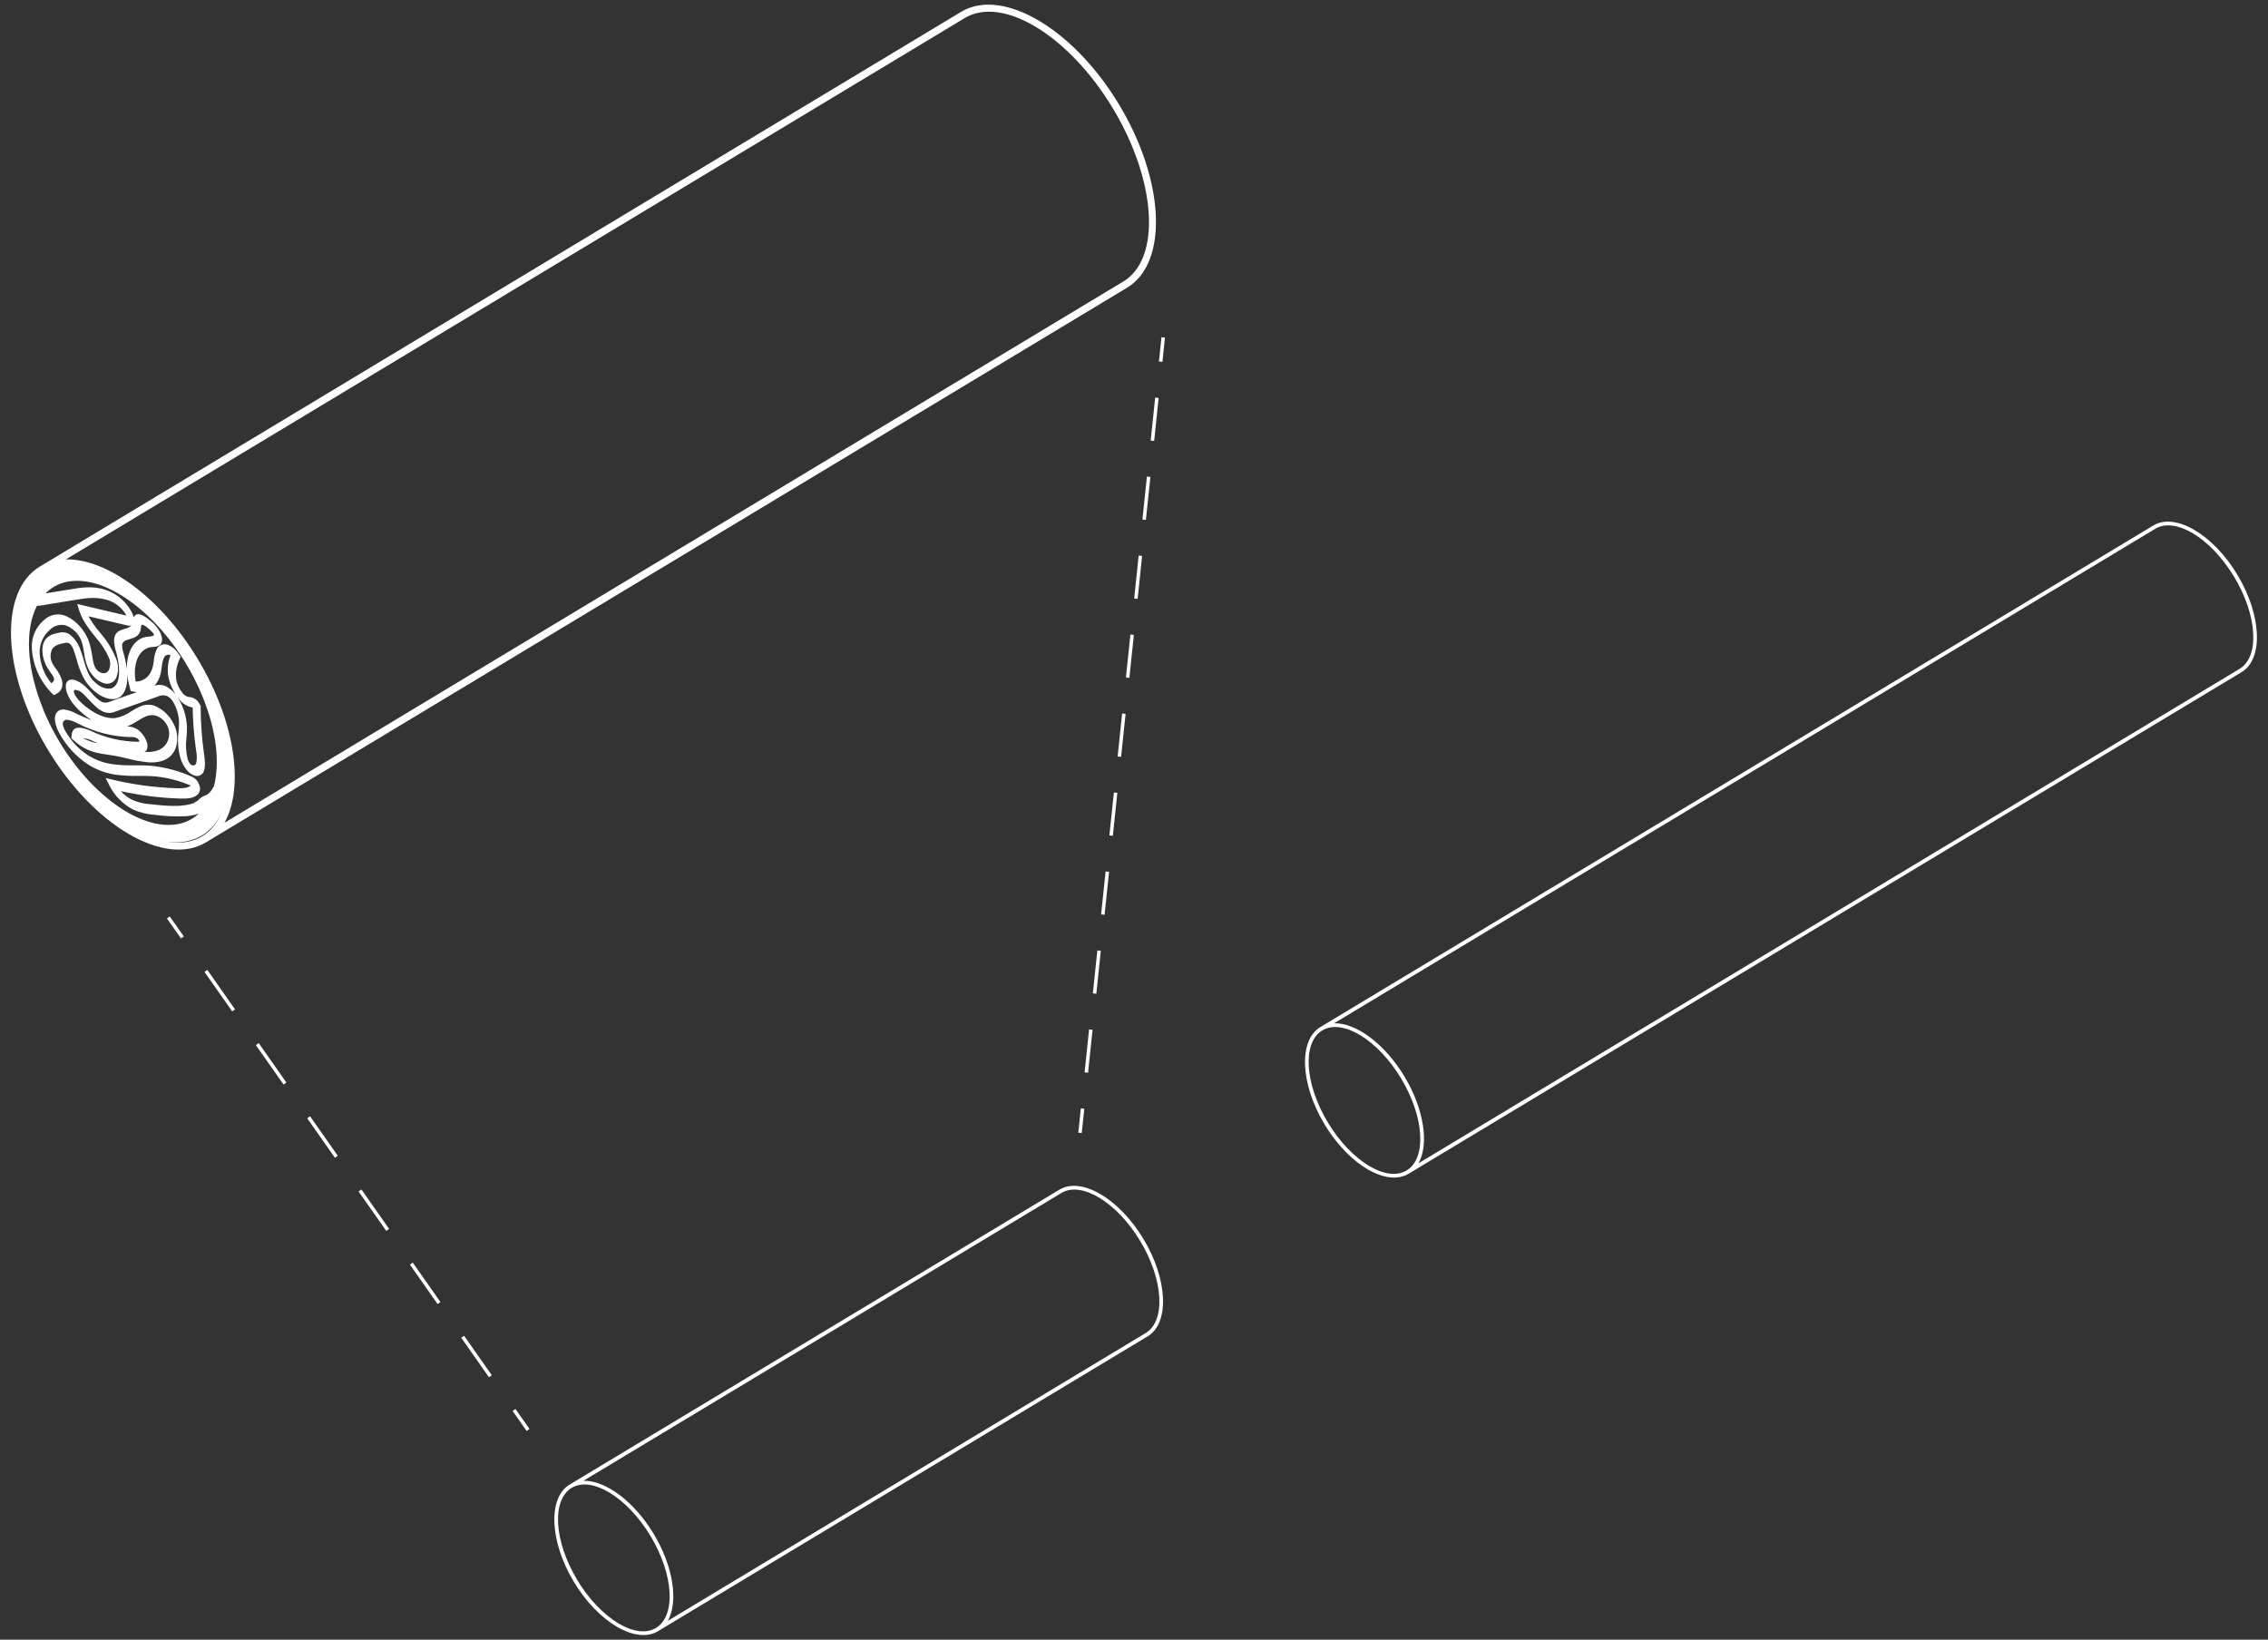 <?xml version="1.0" encoding="UTF-8"?>
<svg id="Layer_1" data-name="Layer 1" xmlns="http://www.w3.org/2000/svg" viewBox="0 0 650 470">
  <rect x="0" y="0" width="650" height="470" fill="#333333" stroke="none"/>
  <defs>
    <style>
      .cls-1 {
        stroke-dasharray: 0 0 11.38 11.38;
      }

      .cls-1, .cls-2, .cls-3 {
        fill: none;
        stroke: #fff;
        stroke-linecap: square;
        stroke-miterlimit: 10;
      }

      .cls-4 {
        fill: #fff;
        stroke-width: 0px;
      }

      .cls-2 {
        stroke-dasharray: 0 0 12.81 12.81;
      }
    </style>
  </defs>
  <line id="Line_252" data-name="Line 252" class="cls-3" x1="309.58" y1="324.22" x2="310.21" y2="318.25"/>
  <line id="Line_253" data-name="Line 253" class="cls-1" x1="311.39" y1="306.93" x2="332.11" y2="108.83"/>
  <line id="Line_254" data-name="Line 254" class="cls-3" x1="332.7" y1="103.17" x2="333.32" y2="97.2"/>
  <line id="Line_255" data-name="Line 255" class="cls-3" x1="151.05" y1="409.46" x2="147.61" y2="404.55"/>
  <line id="Line_256" data-name="Line 256" class="cls-2" x1="140.25" y1="394.06" x2="55.67" y2="273.53"/>
  <line id="Line_257" data-name="Line 257" class="cls-3" x1="51.99" y1="268.29" x2="48.54" y2="263.38"/>
  <g>
    <path id="Path_6432" data-name="Path 6432" class="cls-4" d="m327.71,355.13c-6.98-11.59-17.79-17.92-24.09-14.13l-140.36,84.53c-6.3,3.8-5.76,16.31,1.22,27.9s17.79,17.92,24.09,14.13l140.36-84.53c6.3-3.8,5.76-16.31-1.22-27.9m-162.28,97.74c-6.66-11.07-7.38-22.9-1.6-26.39s15.91,2.69,22.58,13.75,7.38,22.9,1.6,26.39-15.91-2.69-22.58-13.75m21.92-13.2c-5.67-9.42-13.87-15.37-20.13-15.23l136.97-82.49c5.79-3.48,15.91,2.69,22.58,13.75s7.38,22.9,1.6,26.39l-136.97,82.49c3.05-5.46,1.63-15.5-4.05-24.91"/>
    <path id="Path_6433" data-name="Path 6433" class="cls-4" d="m18.84,161.61c-14.37,1.2-18.71,20.07-9.66,42.07s28.09,38.92,42.47,37.72,18.71-20.07,9.66-42.07-28.09-38.92-42.47-37.72m-6.41,41.8c-4.94-12.03-5.32-22.99-1.84-29.78l.5-.04.03.06.78-.13.75-.06-.02-.06,9.17-1.49c2.72-.44,5.54-.9,8.69-.02,2.3.64,4.28,2.12,5.53,4.16.08.15.14.26.17.32-.2.01-.41-.01-.6-.07l-13.46-3.18.47,1.57c.91,3.08,2.92,5.61,4.86,8.05,1.58,1.76,2.86,3.75,3.81,5.91.44,1.08.42,2.29-.05,3.35-.4.83-1.39,1.2-2.23.83-.46-.16-.88-.44-1.21-.79-.82-.9-1.06-2.18-1.38-4.18-.19-1.48-.54-2.94-1.05-4.35-1.48-3.78-4.69-6.46-7.08-7.16-1.99-.59-4.14-.07-5.65,1.37-2.37,2-3.67,5.01-3.49,8.11.28,4.81,2.28,9.35,5.65,12.79l.65.63.48-.23c1.82-.88,2.39-2.39,1.7-4.48-.41-1.09-.98-2.1-1.7-3.01-.25-.34-.48-.66-.65-.96-.88-1.34-1-3.03-.33-4.48.73-1.17,2.14-1.51,3.52-1.77.53-.17,1.11-.1,1.58.19.5.52.87,1.15,1.08,1.84.33.86.58,1.74.85,2.68.44,1.75,1.08,3.45,1.89,5.06,1.13,2.17,2.83,3.98,4.93,5.25,2.29,1.31,4.52,1.41,5.84.26,1.32-1.16,1.95-3.32,1.88-6.14.11,1.05.3,2.08.57,3.1l.4,1.54,1.12.2c.21.04.42.07.62.09l-7.56,2.67c-.74.36-1.59.43-2.38.19-1.17-.69-2.2-1.59-3.05-2.66-.5-.54-1.01-1.09-1.55-1.61-1.5-1.46-3.28-2.34-4.42-2.17-.83.14-1.42.87-1.37,1.71-.2,2.42,1.93,5.34,3.81,7.1,1.11,1.05,2.32,1.99,3.6,2.81-1.33-.48-2.63-1.02-3.9-1.63l-.39-.19c-1.15-.66-2.42-1.09-3.74-1.26-1.44-.05-2.78.94-2.51,3.28.22,1.36.71,2.66,1.43,3.84,1.92,3.42,4.62,6.35,7.88,8.54,2.43,1.58,5.17,2.62,8.03,3.03,2.19.29,4.4.41,6.62.36,1.62,0,3.29,0,4.97.16,3.44.37,6.81,1.25,10,2.61-.96.78-2.42.81-3.97.77-6.35-.19-12.67-1.05-18.84-2.55l-1.58-.38,1.06,2.12c1.45,2.89,3.75,5.27,6.6,6.81,1.94.92,4.04,1.46,6.18,1.59,3.01.43,6.05.57,9.09.43,1.28-.09,2.54-.34,3.75-.74-2.03,1.88-4.65,3-7.41,3.18-12.58,1.05-29.25-13.76-37.17-33.01m23.37-23.14c-1.38.41-2.95.87-3.06,3.17.02,1.17.22,2.33.58,3.43l.12.45c.94,3.51,1.26,7.87-.66,9.55-.92.8-2.49.72-4.11-.21-1.32-.78-2.4-1.91-3.12-3.26-.62-1.27-1.11-2.61-1.45-3.99-.29-1-.59-2.04-1-3.1-.54-1.6-1.48-3.04-2.74-4.17-.73-.64-1.69-.96-2.66-.88-.2.02-.41.05-.61.09-1.61.3-3.27.72-4.23,2.26-1,1.6-1.03,4.84.84,7.93.3.49.63.95.91,1.35.36.44.66.93.89,1.45.18.55-.08,1.08-.74,1.52-2.02-2.43-3.19-5.45-3.35-8.61-.11-2.6,1.01-5.1,3.01-6.77,1.18-1.17,2.88-1.62,4.48-1.19,2.01.77,3.62,2.33,4.44,4.32.37,1.09.63,2.22.77,3.36.35,2.23.76,4.75,2.75,6.95.72.81,1.62,1.44,2.64,1.82,1.41.65,3.07.07,3.79-1.3.77-1.8.77-3.84.02-5.65-1.14-2.78-2.75-5.36-4.75-7.61-1.19-1.4-2.25-2.91-3.17-4.51l10.94,2.58c.47.14.96.16,1.44.03-.55.51-1.24.84-1.98.98m4.53.41c.05-.25.1-.5.12-.75,0-.26.07-.52.18-.76.04-.04.09-.07.15-.07.33-.03,1.05.42,2.03,1.27,1.21,1.05,1.34,1.47,1.36,1.54.04.23-.18.52-1.52.59-3.98.26-6.37,4.12-6.24,9.47-.16-1.41-.42-2.81-.8-4.18l-.13-.48c-.25-.74-.4-1.51-.44-2.29.06-1.17,1.06-1.47,2.22-1.81,1.25-.37,2.66-.79,3.07-2.54m20.96,45l-.07-.09c-.4.91-1.04,1.69-1.85,2.26-.17.09-.35.16-.54.22-.25.09-.48.19-.72.31-.38.22-.72.49-1.03.8-.33.38-.77.66-1.26.81l.07.15c-3.66,1.39-8.24.91-12.69.42-1.89-.1-3.74-.56-5.46-1.35-1.15-.61-2.19-1.43-3.06-2.4,5.63,1.25,11.37,1.96,17.14,2.13,1.87.04,3.81-.02,5.04-1.33.47-.57.64-1.33.46-2.04-.14-.66-.43-1.28-.85-1.8-.39-.5-.91-.89-1.49-1.13-3.57-1.6-7.37-2.63-11.26-3.06-1.75-.17-3.46-.17-5.11-.17-2.14.05-4.27-.06-6.39-.34-2.53-.36-4.95-1.26-7.1-2.65-2.59-1.72-4.74-4.03-6.28-6.74-.38-.61-.65-1.28-.79-1.98-.11-.64.32-1.24.95-1.35.11-.02.23-.02.34,0,1.05.17,2.06.52,2.97,1.05l.4.19c4.55,2.31,9.56,3.58,14.66,3.72h.09c.69-.08,1.4.07,2,.42.26.21.47.49.59.8-.02.06-.15.13-.63.13-4.56-.07-9.04-1.1-13.17-3.04-1.44-.63-5.25-2.32-5.63.92l-.13,1.1,1.02.9c3.38,2.98,6.54,3.42,9.6,3.85.5.07.99.14,1.49.22,1.28.21,2.62.53,3.93.84,1.99.53,4.02.9,6.07,1.1,2.81.18,6.45-.39,7.84-4.19.72-2.27.49-4.74-.63-6.84-1.13-2.38-3.12-4.25-5.57-5.22-1.48-.46-3.09-.3-4.45.44-.74.37-1.46.77-2.16,1.21-1.31.93-2.81,1.58-4.38,1.89-2.87.38-6.58-1.26-9.92-4.38-1.07-1-2.18-2.49-2.11-3.27-.01-.21.15-.4.37-.41h0c.95.1,1.83.56,2.47,1.28.44.43.89.91,1.36,1.42,1.29,1.39,2.75,2.96,4.34,3.61,1.11.43,2.35.39,3.44-.12l12.05-4.25c.9-.47,1.98-.49,2.9-.06.69.43,1.25,1.04,1.63,1.76.97,1.72,1.52,3.65,1.59,5.63,0,.94-.06,1.84-.14,2.8-.31,2.37-.17,4.79.43,7.11.37,1.43,1.05,2.76,2,3.9.64.8,1.53,1.36,2.53,1.58.98.17,1.95-.39,2.28-1.33.55-1.41.28-3.4.04-5.16l-.03-.18c-.59-4.25-.89-8.53-.91-12.82v-.55l-.35-.6c-.57-1.16-1.71-1.91-3-1.98-.1-.01-.2-.02-.29-.04-.64-.19-1.19-.59-1.58-1.13-.86-1.06-1.46-2.3-1.76-3.63-.29-2.05.03-4.13.92-6l.29-.74-.7-1.01c-.67-1.04-1.64-1.85-2.78-2.32-1.12-.53-2.46-.17-3.17.84-.58,1.12-.92,2.36-1,3.62-.08.56-.15,1.09-.26,1.58-.61,2.75-2.51,4.4-4.97,4.43-.89-5.48,1.1-9.76,4.94-9.94.99-.06,3.07-.18,2.56-2.8-.43-2.24-2.38-3.94-3.12-4.58-2.28-1.98-3.83-2.5-4.62-1.56-.11.14-.2.3-.27.47-.17-.62-.42-1.21-.75-1.77-1.69-3.04-4.5-5.3-7.84-6.28-3.5-.98-6.47-.5-9.34-.03l-7.39,1.2c2.08-2.1,4.85-3.36,7.8-3.55,12.58-1.05,29.25,13.76,37.17,33.01,4.13,10.04,5.06,19.33,3.24,26.07m-21.7-16.45c-.92-.65-2.03-.96-3.15-.9,1-.42,1.95-.93,2.86-1.52.67-.41,1.37-.83,2.07-1.17,1.05-.59,2.3-.74,3.46-.42,1.37.52,2.5,1.53,3.16,2.84.63,1.28.71,2.76.24,4.11-1.14,3.11-4.26,3.57-6.68,3.41h-.18c.38-.12.69-.41.83-.78.23-.86.13-1.77-.28-2.56-.5-1.19-1.3-2.23-2.33-3.01m-11.39,3.9c-1.54-.24-3.02-.75-4.38-1.5.97.1,1.92.38,2.79.83.53.24,1.06.46,1.59.67m23.1-12.78c.85,1.19,2.09,2.05,3.51,2.43.12.02.24.03.36.04h.09c.07,4.01.38,8,.93,11.96l.02.18c.3,1.28.32,2.62.06,3.91-.15.42-.58.67-1.02.6-.27-.04-.51-.18-.69-.39-.38-.5-.65-1.08-.79-1.7-.45-1.92-.55-3.9-.28-5.85.08-.98.15-1.98.14-3.05-.11-2.81-.91-5.54-2.32-7.97-.79-1.44-1.94-2.66-3.34-3.53-.77-.46-1.66-.67-2.56-.6-.36.03-.72.1-1.07.21.9-1.02,1.52-2.27,1.78-3.61.13-.57.21-1.17.29-1.75.06-1.02.32-2.02.77-2.93.38-.52,1.06-.71,1.65-.46l.09.03c-.79,2.03-.99,4.23-.58,6.37.49,2.24,1.5,4.33,2.97,6.1"/>
    <path id="Path_6434" data-name="Path 6434" class="cls-4" d="m320.73,29.98c-13.13-21.8-33.45-33.72-45.31-26.57L11.41,162.4c-11.86,7.14-10.83,30.68,2.3,52.48,13.13,21.79,33.45,33.72,45.31,26.57L323.03,82.46c11.86-7.14,10.83-30.68-2.3-52.48M15.48,213.82c-12.54-20.82-13.88-43.08-3-49.63,10.88-6.55,29.93,5.05,42.47,25.87s13.88,43.08,3,49.63-29.93-5.05-42.46-25.87m41.24-24.84c-10.67-17.71-26.09-28.91-37.86-28.64L276.48,5.18c10.88-6.55,29.93,5.05,42.46,25.87,12.53,20.81,13.89,43.08,3,49.64L64.33,235.84c5.74-10.28,3.06-29.15-7.61-46.86"/>
    <path id="Path_6435" data-name="Path 6435" class="cls-4" d="m641.23,164.75c-6.98-11.59-17.79-17.92-24.09-14.13l-238.74,143.78c-6.3,3.8-5.76,16.31,1.22,27.9s17.79,17.93,24.09,14.13l238.73-143.78c6.3-3.8,5.76-16.31-1.22-27.9m-260.66,156.99c-6.67-11.07-7.38-22.9-1.6-26.39s15.91,2.68,22.58,13.75,7.38,22.9,1.6,26.39-15.91-2.68-22.58-13.75m21.93-13.21c-5.67-9.42-13.87-15.37-20.13-15.23l235.34-141.74c5.78-3.48,15.91,2.68,22.58,13.75s7.38,22.9,1.6,26.39l-235.34,141.74c3.05-5.46,1.63-15.5-4.05-24.92"/>
  </g>
</svg>
